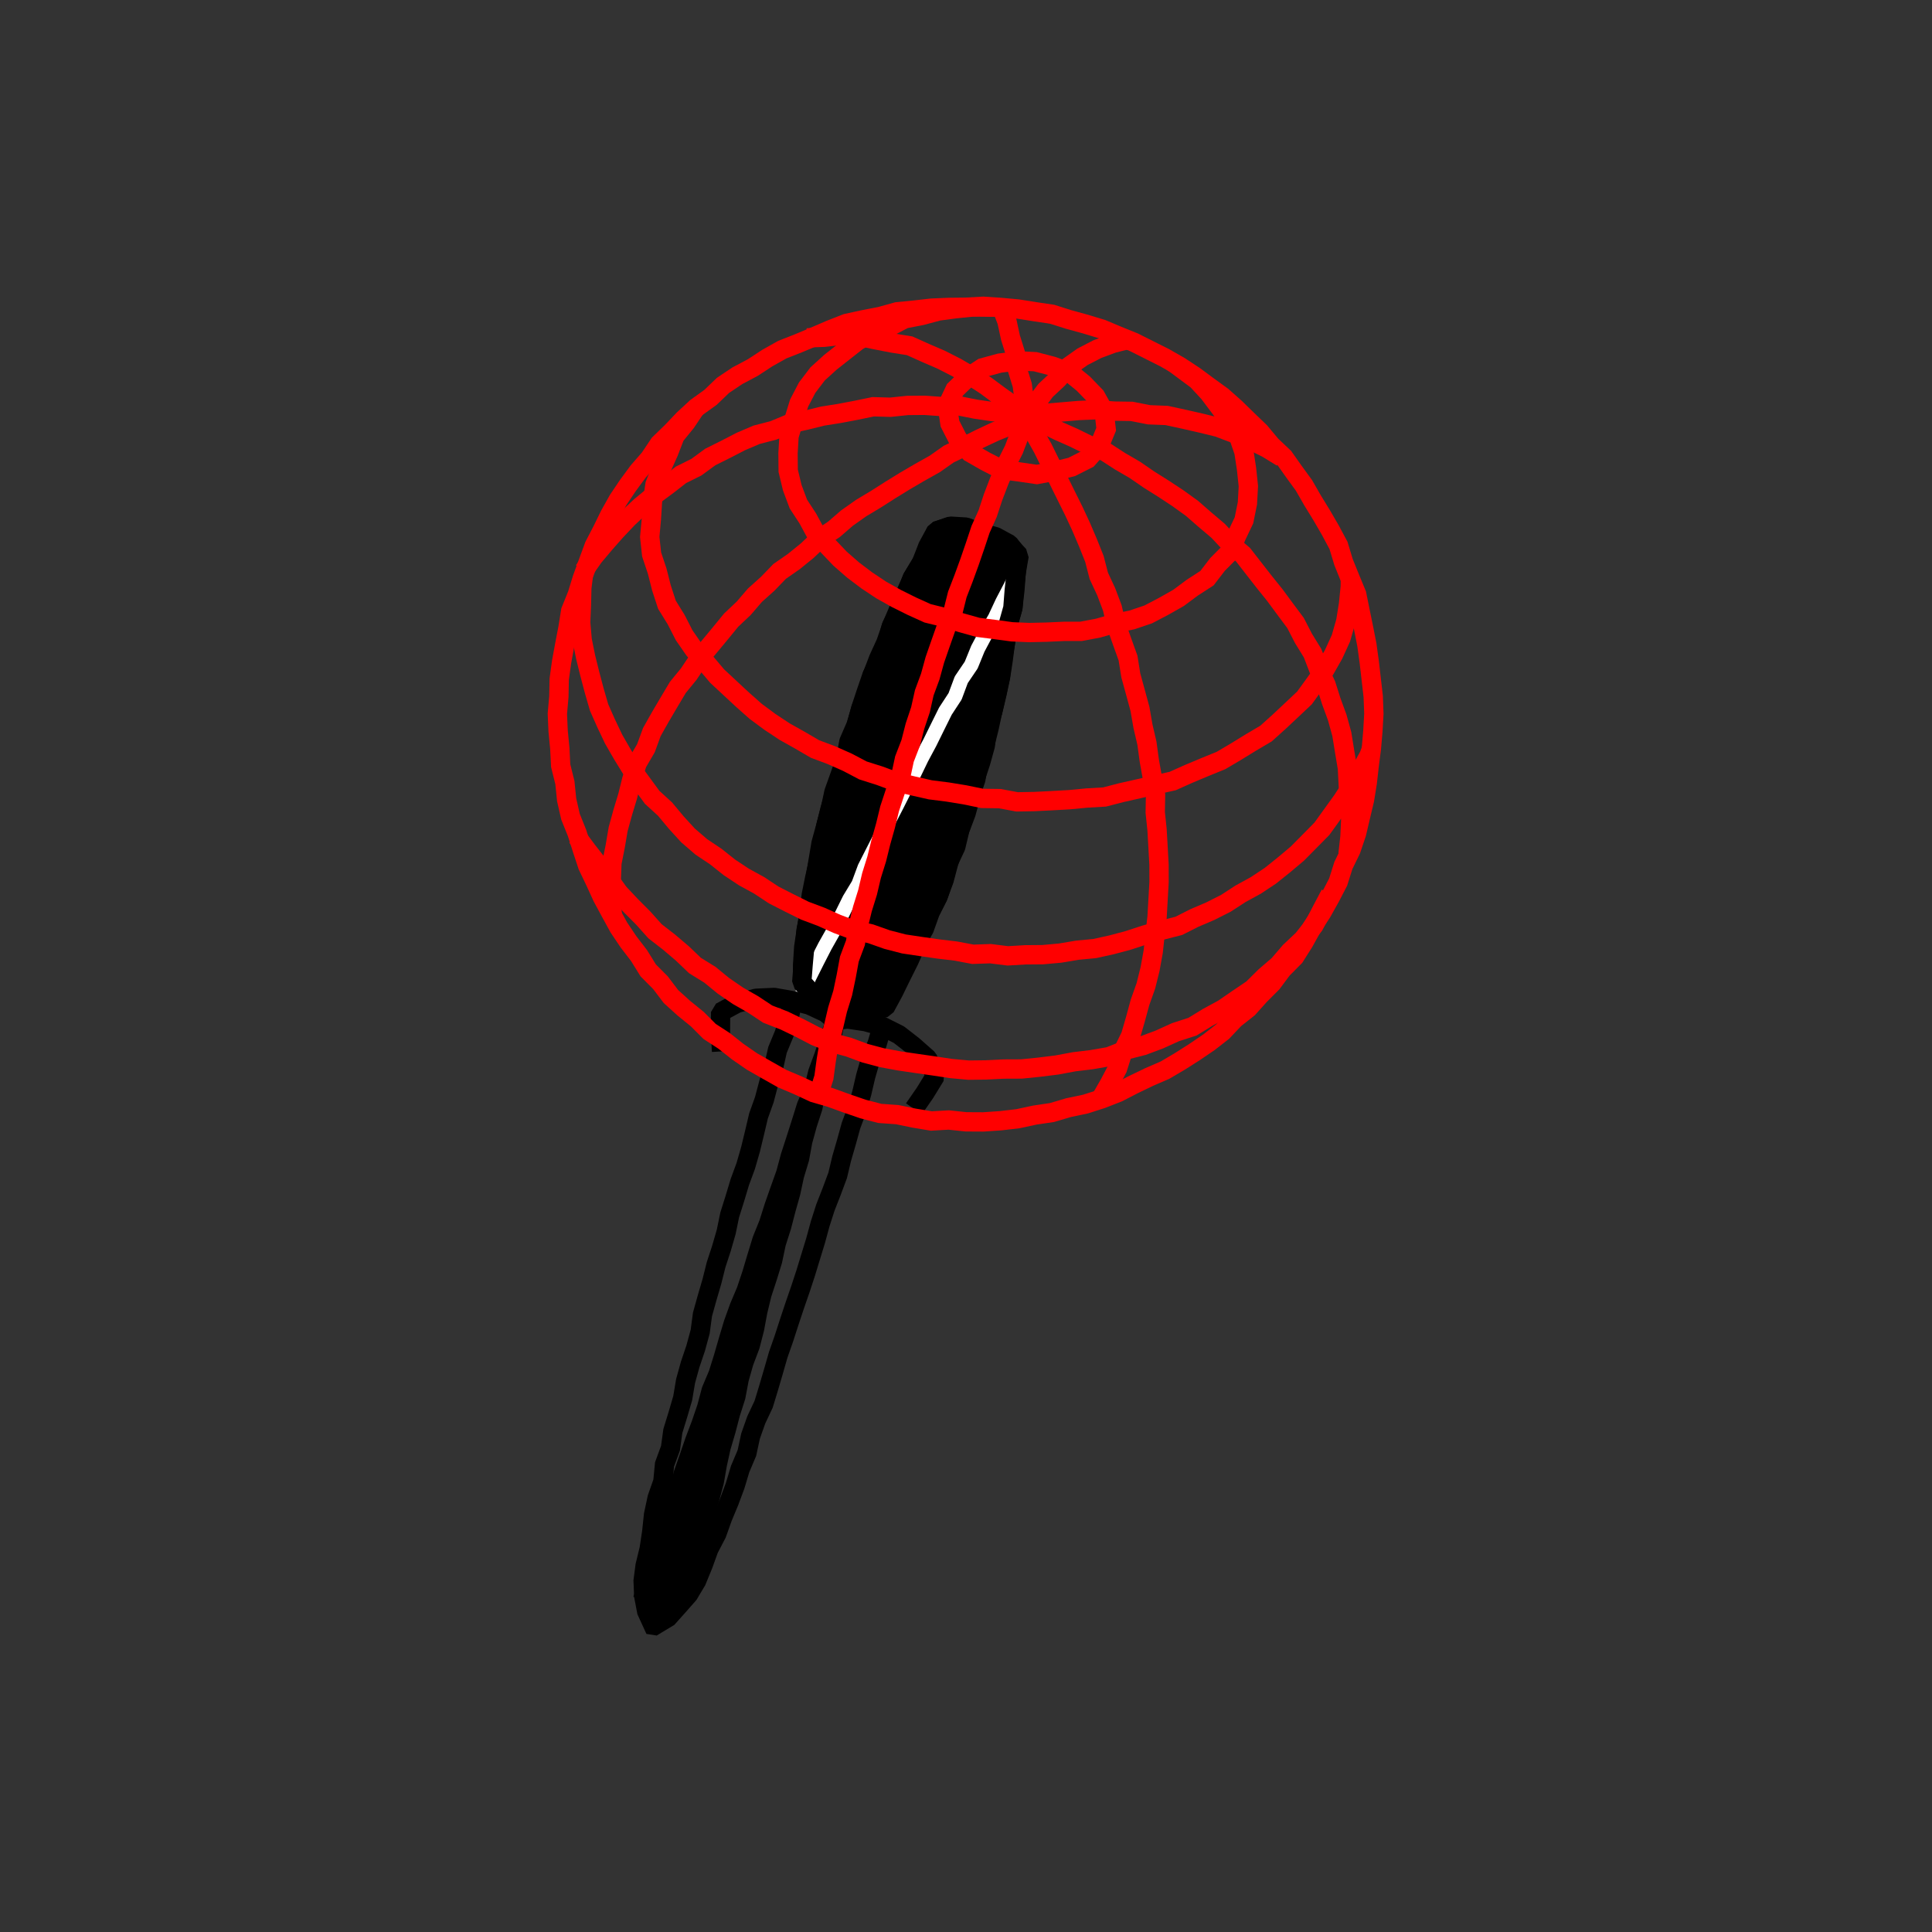 <svg xmlns="http://www.w3.org/2000/svg" xmlns:xlink="http://www.w3.org/1999/xlink" viewBox="0 0 800 800"><rect x="0" y="0" width="800" height="800" fill="#333333" stroke="none"/><defs><style>.cls-1,.cls-3,.cls-4,.cls-5,.cls-7{fill:none;}.cls-2{isolation:isolate;}.cls-3,.cls-4{stroke:#000;}.cls-3,.cls-5{stroke-linejoin:bevel;}.cls-3,.cls-4,.cls-7{stroke-width:8px;}.cls-4,.cls-7{stroke-miterlimit:10;}.cls-5{stroke:#fff;stroke-width:6px;}.cls-6{mix-blend-mode:multiply;}.cls-7{stroke:red;}.cls-8{clip-path:url(#clip-path);}</style><clipPath id="clip-path"><polygon class="cls-1" points="568.45 295.56 568.66 302.73 567.77 309.85 566.93 316.94 566.11 324.05 565.43 331.22 563.25 338.07 561.58 345.05 558.88 351.7 556.46 358.44 553.87 365.12 550.97 371.68 547.68 378.06 543.31 383.81 539.65 389.95 535.91 396.09 531.58 401.81 526.5 406.9 521.75 412.26 517.02 417.66 511.16 421.88 506.27 427.19 500.56 431.53 494.53 435.44 488.4 439.15 482.42 443.11 476.12 446.55 469.63 449.6 462.98 452.29 456.25 454.78 449.56 457.38 442.43 458.51 435.51 460.31 428.59 462.27 421.44 462.98 414.27 463.22 407.14 463.69 400 464.68 392.85 463.9 385.69 463.63 378.59 462.73 371.56 461.43 364.46 460.43 357.49 458.82 350.51 457.16 343.66 455.01 337.12 452.05 330.29 449.78 324.22 445.87 317.59 443.09 311.75 438.9 305.35 435.61 299.85 430.97 294.11 426.7 288.72 422 283.14 417.49 278.46 412.04 273.5 406.9 268.37 401.85 264.53 395.75 259.88 390.26 256.23 384.08 252.86 377.76 249.23 371.58 245.87 365.23 243.79 358.33 241.29 351.64 238.72 344.96 236.74 338.08 235.26 331.07 233.82 324.06 232.7 316.99 231.45 309.91 231.59 302.72 231.6 295.56 231.04 288.39 231.46 281.22 233.09 274.19 233.21 266.96 235.25 260.05 236.91 253.09 238.45 246.09 241.28 239.49 243.28 232.59 246.57 226.21 248.93 219.4 252.77 213.32 256.44 207.17 259.94 200.9 264.52 195.36 268.47 189.36 273.09 183.87 278.49 179.11 283.4 173.9 288.62 169 294.26 164.59 299.42 159.57 305.54 155.79 311.6 151.99 317.75 148.33 323.88 144.58 330.57 141.96 337.16 139.18 343.91 136.81 350.71 134.61 357.55 132.54 364.35 130.14 371.55 129.65 378.5 127.68 385.72 127.79 392.85 127.31 400 126.85 407.17 126.76 414.27 127.9 421.38 128.64 428.5 129.38 435.62 130.3 442.61 131.94 449.35 134.43 456.07 136.87 462.84 139.19 469.61 141.56 476.2 144.44 482.39 148.07 488.71 151.49 494.52 155.72 500.06 160.27 506.24 163.99 511.8 168.54 516.73 173.77 521.55 179.07 526.75 184.01 531.55 189.35 535.99 195 539.47 201.3 543.97 206.93 547.25 213.31 550.91 219.48 554.09 225.91 556.52 232.67 559.44 239.23 561.23 246.19 563.42 253.01 564.78 260.05 566.3 267.05 567.69 274.09 568.35 281.23 568.37 288.41 568.45 295.56"/></clipPath></defs><title>cover the world</title><g class="cls-2"><g id="Layer_1" data-name="Layer 1"><polygon points="345.33 416.93 352.21 418.97 359.42 419.27 366.5 417.23 370.02 410.75 373.21 404.21 376.46 397.71 379.39 391.06 382.42 384.45 385.04 377.67 388.37 371.18 390.94 364.37 392.81 357.32 395.07 350.41 397.42 343.54 399.69 336.63 401.66 329.63 404.06 322.76 405.3 315.56 407.75 308.69 409.52 301.63 411.06 294.53 412.69 287.44 414.23 280.34 415.12 273.1 416.4 265.95 417.36 258.74 419.39 251.7 420.23 244.48 420.76 237.23 421.99 230.07 417.73 225.56 412.13 222.55 406.03 220.58 399.97 218.26 393.51 217.87 387.69 219.9 384.73 226.53 381.53 233.05 377.83 239.35 374.86 245.99 371.99 252.66 369.17 259.36 366.78 266.24 363.75 272.86 361.18 279.66 359.39 286.75 356.48 293.42 354.42 300.39 351.51 307.09 350.2 314.3 348.03 321.23 345.82 328.15 343.68 335.09 341.94 342.15 340.82 349.36 338.98 356.39 337.37 363.48 335.93 370.61 335.03 377.83 333.88 385.01 332.8 392.21 332.35 399.47 332.34 406.65 336.89 411.65 342.58 415.93 349.27 418.49 345.33 416.93"/><polygon class="cls-3" points="345.33 416.93 352.21 418.97 359.42 419.27 366.5 417.23 370.02 410.75 373.21 404.21 376.46 397.71 379.39 391.06 382.42 384.45 385.04 377.67 388.37 371.18 390.94 364.37 392.81 357.32 395.07 350.41 397.42 343.54 399.69 336.63 401.66 329.63 404.06 322.76 405.3 315.56 407.75 308.69 409.52 301.63 411.06 294.53 412.69 287.44 414.23 280.34 415.12 273.1 416.4 265.95 417.36 258.74 419.39 251.7 420.23 244.48 420.76 237.23 421.99 230.07 417.73 225.56 412.13 222.55 406.03 220.58 399.97 218.26 393.51 217.87 387.69 219.9 384.73 226.53 381.53 233.05 377.83 239.35 374.86 245.99 371.99 252.66 369.17 259.36 366.78 266.24 363.75 272.86 361.18 279.66 359.39 286.75 356.48 293.42 354.42 300.39 351.51 307.09 350.2 314.3 348.03 321.23 345.82 328.15 343.68 335.09 341.94 342.15 340.82 349.36 338.98 356.39 337.37 363.48 335.93 370.61 335.03 377.83 333.88 385.01 332.8 392.21 332.35 399.47 332.34 406.65 336.89 411.65 342.58 415.93 349.27 418.49 345.33 416.93"/><polyline class="cls-3" points="378.44 459.15 383.05 452.48 387.29 445.56 384.18 438.38 378.1 433.01 372.24 428.45 365.59 425.1 358.42 423.05 351.03 421.96 343.66 422.69 347.78 424.21 341.82 419.29 335.05 416.15 327.87 414.31 320.56 413.02 313.1 413.36 305.25 415.4 298.38 419.1 298.32 427.25 298.78 435.37"/><polyline class="cls-4" points="365.2 425.37 363.2 432.2 360.44 438.79 358.47 445.63 356.85 452.57 354.87 459.4 352.38 466.08 350.49 472.93 348.51 479.76 346.86 486.69 344.38 493.37 341.78 500.01 339.61 506.79 337.74 513.65 335.66 520.45 333.58 527.26 331.36 534.01 329.03 540.74 326.79 547.49 324.6 554.26 322.25 560.98 320.28 567.83 318.28 574.66 316.2 581.48 313.15 587.96 310.78 594.67 309.27 601.68 306.49 608.25 304.44 615.08 301.96 621.76 299.22 628.34 296.83 635.05 293.53 641.39 291.11 648.09 288.42 654.63 285.13 660.15 280.93 664.93 276.62 669.74 271.1 673.06 270.41 672.95 267.78 667.21 266.57 660.9 266.31 654.56 267.13 648.28 268.81 641.38 269.87 634.35 270.62 627.24 272.11 620.28 274.48 613.52 275.17 606.38 277.64 599.65 278.61 592.57 280.7 585.76 282.7 578.92 283.88 571.88 285.78 565.02 288.06 558.27 289.93 551.4 290.88 544.29 292.79 537.43 294.79 530.6 296.52 523.7 298.74 516.92 300.71 510.08 302.15 503.09 304.29 496.29 306.34 489.48 308.8 482.78 310.77 475.95 312.45 469.03 314.08 462.09 316.48 455.38 318.3 448.5 320.38 441.69 321.95 434.74 324.69 428.13 326.82 421.35 328.2 414.35"/><polyline class="cls-3" points="345.9 423.42 343.37 430.02 341.97 436.95 340.03 443.74 337.28 450.27 335.38 457.06 333.29 463.8 332.04 470.79 329.17 477.29 327.95 484.29 325.8 491 323.79 497.76 321.79 504.52 320.01 511.35 317.71 518.02 315.96 524.86 313.9 531.61 311.36 538.21 309.33 544.97 307.65 551.85 304.98 558.73 302.44 565.66 299.51 572.45 296.76 579.3 294.53 586.35 292.18 593.35 289.59 600.27 286.3 606.91 284.48 614.11 281.9 621.03 279.24 627.92 276.75 634.87 274.18 641.79 271.51 648.68 268.38 655.4 266.06 662.42"/><polygon points="345.85 422.88 344.21 430.44 342.09 437.42 340.52 444.54 337.99 451.41 336.6 458.57 334.34 465.5 332.4 472.52 331.08 479.71 328.97 486.69 327.44 493.81 325.47 500.83 323.64 507.88 321.42 514.83 319.92 521.97 317.77 528.93 315.5 535.87 313.79 542.96 312.45 550.14 310.63 557.2 308.04 564.05 306.06 571.07 304.71 578.25 302.49 585.2 300.65 592.25 298.59 599.24 297.02 606.37 295.76 613.57 293.87 620.61 291.5 627.53 289.56 634.55 288.11 641.71 285.64 648.6 284.05 655.72 277.95 661.06 271.75 666.18 270.69 659.13 268.87 652.02 271.11 644.97 274.08 638.25 276.01 631.19 278.35 624.27 280.94 617.43 282.88 610.38 285.29 603.49 287.67 596.58 290.26 589.74 292.62 582.83 294.5 575.75 297.35 569 299.53 562.03 301.56 555 303.66 548 306.14 541.12 308.99 534.37 311.3 527.44 313.39 520.43 315.53 513.43 318.27 506.64 320.47 499.67 322.89 492.77 325.35 485.88 327.25 478.82 329.51 471.86 331.73 464.9 333.91 457.92 336.88 451.2 338.61 444.07 341.13 437.21 343.47 430.27 345.85 422.88"/><polygon class="cls-3" points="345.85 422.88 344.21 430.44 342.09 437.42 340.52 444.54 337.99 451.41 336.6 458.57 334.34 465.5 332.4 472.52 331.08 479.71 328.97 486.69 327.44 493.81 325.47 500.83 323.64 507.88 321.42 514.83 319.92 521.97 317.77 528.93 315.5 535.87 313.79 542.96 312.45 550.14 310.63 557.2 308.04 564.05 306.06 571.07 304.71 578.25 302.49 585.2 300.65 592.25 298.59 599.24 297.02 606.37 295.76 613.57 293.87 620.61 291.5 627.53 289.56 634.55 288.11 641.71 285.64 648.6 284.05 655.72 277.95 661.06 271.75 666.18 270.69 659.13 268.87 652.02 271.11 644.97 274.08 638.25 276.01 631.19 278.35 624.27 280.94 617.43 282.88 610.38 285.29 603.49 287.67 596.58 290.26 589.74 292.62 582.83 294.5 575.75 297.35 569 299.53 562.03 301.56 555 303.66 548 306.14 541.12 308.99 534.37 311.3 527.44 313.39 520.43 315.53 513.43 318.27 506.64 320.47 499.67 322.89 492.77 325.35 485.88 327.25 478.82 329.51 471.86 331.73 464.9 333.91 457.92 336.88 451.2 338.61 444.07 341.13 437.21 343.47 430.27 345.85 422.88"/><polyline points="421.69 236.28 418.48 242.82 415.1 249.28 412.02 255.88 408.33 262.18 404.91 268.61 402.15 275.39 398.04 281.47 395.48 288.34 391.47 294.47 388.23 301 385.01 307.54 381.57 313.97 378.4 320.53 374.67 326.81 371.39 333.32 368.04 339.79 364.68 346.26 361.37 352.75 358.07 359.25 355.52 366.13 351.74 372.38 348.51 378.92 345.18 385.41 341.6 391.76 338.27 398.25 335 404.78 332.19 411.54"/><polyline class="cls-5" points="421.69 236.28 418.48 242.82 415.1 249.28 412.02 255.88 408.33 262.18 404.91 268.61 402.15 275.39 398.04 281.47 395.48 288.34 391.47 294.47 388.23 301 385.01 307.54 381.57 313.97 378.4 320.53 374.67 326.81 371.39 333.32 368.04 339.79 364.68 346.26 361.37 352.75 358.07 359.25 355.52 366.13 351.74 372.38 348.51 378.92 345.18 385.41 341.6 391.76 338.27 398.25 335 404.78 332.19 411.54"/><polygon class="cls-3" points="345.31 417.01 352.29 418.4 359.35 418.46 365.91 416.67 369.35 410.38 372.73 403.96 376.16 397.56 379.08 390.91 382.73 384.59 385.17 377.73 388.46 371.21 390.76 364.3 392.65 357.26 395.77 350.64 397.46 343.55 400.04 336.74 401.95 329.72 403.74 322.67 406.05 315.76 407.99 308.75 408.87 301.48 411.1 294.54 412.79 287.46 414.31 280.35 415.41 273.15 416.33 265.93 417.44 258.75 419.42 251.71 419.98 244.45 420.79 237.23 421.53 230.02 417.9 225.3 412.26 222.23 406.03 220.59 399.84 218.94 393.51 218.06 387.65 219.87 384.18 226.26 381.55 233.06 377.73 239.3 375.16 246.11 372.33 252.81 369.07 259.32 367.22 266.42 364.22 273.04 361.08 279.62 358.71 286.5 356.42 293.4 354.58 300.45 352.34 307.36 350.19 314.29 347.76 321.15 345.31 328.01 343.78 335.12 341.91 342.15 339.98 349.17 338.77 356.35 337.6 363.52 336.52 370.71 335.38 377.88 333.8 385 333.2 392.25 332.55 399.49 331.99 406.71 336.72 411.87 342.71 415.67 349.29 418.47 345.31 417.01"/><g class="cls-6"><polygon class="cls-7" points="568.89 295.56 568.48 302.72 567.87 309.86 566.96 316.95 566.16 324.06 565.02 331.13 563.36 338.1 561.72 345.09 559.42 351.89 556.27 358.36 554.1 365.23 550.8 371.6 547.3 377.85 543.38 383.85 539.91 390.13 536.07 396.2 530.98 401.33 526.7 407.07 521.63 412.14 516.84 417.48 511.21 421.93 506.25 427.17 500.59 431.58 494.65 435.62 488.6 439.47 482.42 443.11 475.83 445.97 469.39 449.07 463 452.36 456.33 454.98 449.49 457.17 442.47 458.65 435.59 460.68 428.5 461.73 421.48 463.24 414.35 464.07 407.18 464.56 400 464.52 392.85 463.77 385.65 464.18 378.56 463 371.53 461.55 364.33 461.04 357.38 459.23 350.59 456.9 343.86 454.46 336.95 452.46 330.45 449.43 323.84 446.62 317.59 443.09 311.36 439.53 305.46 435.45 299.83 431 293.81 427.08 288.73 421.99 283.16 417.47 277.83 412.65 273.48 406.91 268.41 401.81 264.62 395.69 260.26 390.01 256.26 384.06 252.82 377.78 249.42 371.48 246.44 364.97 243.35 358.51 241.1 351.71 238.93 344.89 236.24 338.21 234.64 331.2 233.91 324.05 232.17 317.06 231.8 309.88 231.11 302.74 230.79 295.56 231.42 288.4 231.56 281.23 232.54 274.12 233.83 267.07 235.18 260.04 236.32 252.94 239.02 246.26 241.13 239.43 243.59 232.71 246.07 225.98 249.37 219.62 252.52 213.18 256.03 206.92 260.04 200.97 264.29 195.2 269 189.79 273.01 183.8 278.17 178.79 283.11 173.6 288.38 168.73 294.21 164.54 299.41 159.55 305.38 155.56 311.73 152.19 317.72 148.27 323.97 144.76 330.65 142.14 337.24 139.37 343.81 136.54 350.5 133.92 357.51 132.39 364.54 131.03 371.45 129.11 378.59 128.41 385.7 127.6 392.85 127.3 400 127.22 407.17 126.82 414.32 127.29 421.47 127.95 428.55 129.07 435.66 130.12 442.52 132.29 449.43 134.19 456.29 136.27 462.89 139.05 469.54 141.74 475.94 144.95 482.34 148.17 488.56 151.73 494.55 155.68 500.31 159.94 506.11 164.15 511.47 168.91 516.6 173.91 521.76 178.87 526.34 184.37 531.58 189.33 535.72 195.19 539.94 200.99 543.51 207.21 547.25 213.31 550.85 219.51 554.24 225.84 556.33 232.75 559.01 239.38 561.76 246.03 563.19 253.07 564.63 260.08 566.01 267.1 566.98 274.18 567.8 281.28 568.62 288.4 568.89 295.56"/><g class="cls-8"><polygon class="cls-7" points="574.23 285.02 573.26 292.18 571.4 299.15 569.36 306.08 566.88 312.88 563.39 319.22 559.73 325.43 555.81 331.47 551.6 337.31 547.37 343.18 542.29 348.33 537.21 353.46 531.68 358.11 526.04 362.63 520.02 366.62 513.69 370.09 507.64 374.02 501.2 377.28 494.57 380.12 488.11 383.38 481.08 385.17 474.15 387.11 467.3 389.35 460.33 391.22 453.27 392.78 446.08 393.46 438.95 394.66 431.76 395.31 424.53 395.37 417.31 395.8 410.12 394.9 402.87 395.15 395.75 393.81 388.59 392.96 381.45 391.94 374.3 390.87 367.31 389.06 360.49 386.65 353.41 385.11 346.65 382.59 340.06 379.64 333.3 377.1 326.84 373.89 320.41 370.61 314.39 366.63 308.06 363.16 302.05 359.18 296.4 354.69 290.38 350.66 284.9 345.94 280.02 340.6 275.4 335.05 270.04 330.15 265.77 324.32 261.5 318.5 257.71 312.35 254.11 306.09 251.01 299.57 248.08 292.97 246.07 286.03 244.23 279.07 242.5 272.09 241.07 265.01 240.44 257.82 240.75 250.6 240.92 243.41 241.81 236.26 242.79 229.12 244.19 222.01 246.5 215.15 249.61 208.62 252.49 202 255.95 195.66 259.91 189.62 264.11 183.75 268.73 178.19 273.61 172.86 279.07 168.13 284.42 163.29 290.05 158.79 296.04 154.75 302.22 151.04 308.45 147.42 315.01 144.44 321.56 141.47 327.91 137.96 334.94 136.2 341.62 133.41 348.68 131.86 355.68 130.13 362.73 128.58 369.85 127.31 377.05 126.73 384.25 126.16 391.46 125.77 398.67 126.26 405.9 125.88 413.06 126.98 420.23 127.64 427.48 127.83 434.46 129.81 441.66 130.59 448.66 132.35 455.52 134.6 462.58 136.17 469.28 138.88 475.99 141.5 482.59 144.4 489.24 147.23 495.42 150.97 501.96 154.06 508.02 157.98 514.13 161.84 519.48 166.74 525.51 170.74 530.52 175.97 535.72 180.94 540.68 186.16 545.85 191.21 550.04 197.1 554.29 202.92 557.95 209.13 561.96 215.15 564.77 221.81 567.81 228.35 570.05 235.21 572.52 242.01 574.07 249.08 574.75 256.29 575.19 263.48 575.51 270.68 574.85 277.86 574.23 285.02"/><polygon class="cls-7" points="558.4 250.12 557.25 257.3 555.25 264.3 552.22 270.93 548.63 277.24 544.41 283.12 540.16 288.99 534.89 293.96 529.62 298.9 524.23 303.75 517.98 307.44 511.83 311.22 505.6 314.9 498.89 317.64 492.23 320.43 485.6 323.4 478.51 324.99 471.46 326.61 464.4 328.2 457.36 330.02 450.1 330.44 442.89 331.13 435.66 331.54 428.41 331.9 421.14 332.03 413.96 330.7 406.68 330.6 399.56 329.13 392.42 327.96 385.22 327.05 378.14 325.45 371.07 323.75 364.26 321.22 357.33 319.02 350.88 315.63 344.27 312.7 337.46 310.14 331.19 306.48 324.86 302.93 318.81 298.92 312.98 294.61 307.55 289.8 302.25 284.88 296.95 279.94 292.28 274.42 287.43 269.02 283.3 263.06 280 256.6 276.17 250.41 273.91 243.5 272.13 236.5 269.82 229.57 269.04 222.32 269.71 215.06 270.16 207.84 271.23 200.64 273.91 193.88 276.87 187.29 279.5 180.48 284.1 174.82 288.14 168.77 293.29 163.64 298.51 158.6 304.28 154.19 310.07 149.79 316.53 146.45 322.7 142.61 329.49 140 336.02 136.81 342.83 134.27 350 132.95 356.9 130.65 364.12 129.79 371.16 127.95 378.38 127.21 385.58 126.24 392.86 126.48 400.11 125.94 407.37 125.91 414.59 126.78 421.82 127.43 429 128.43 436.11 129.9 443.32 130.78 450.39 132.44 457.21 134.99 464.17 136.98 471.24 138.75 477.69 142.16 484.42 144.86 490.77 148.35 497.42 151.29 503.58 155.13 509.6 159.17 515.18 163.8 521.38 167.65 526.79 172.51 531.52 178.04 536.47 183.33 540.89 189.06 544.86 195.12 548.48 201.36 552.42 207.5 554.52 214.47 557.18 221.25 558.57 228.39 559.19 235.64 559.12 242.9 558.4 250.12"/><polygon class="cls-7" points="516.53 208.43 515.1 215.46 512.02 221.92 509.25 228.58 504.16 233.71 499.78 239.41 493.73 243.32 488 247.58 481.79 251.1 475.42 254.43 468.62 256.72 461.58 258.11 454.7 260.1 447.66 261.42 440.47 261.44 433.34 261.76 426.19 261.92 419.04 261.62 411.94 260.66 404.82 259.76 397.91 257.82 391.08 255.69 384.1 253.96 377.56 251 371.15 247.81 364.91 244.31 358.95 240.35 353.25 236.04 347.87 231.34 342.94 226.18 337.93 221.03 334.51 214.71 330.58 208.69 328.06 201.94 326.37 194.93 326.3 187.73 326.72 180.59 328.78 173.75 330.89 166.93 334.2 160.56 338.55 154.83 343.86 150.01 349.46 145.59 355.1 141.16 361.36 137.66 368.16 135.35 374.56 132.02 381.63 130.65 388.55 128.79 395.65 127.84 402.77 127.11 409.94 127.19 417.09 127.08 424.2 127.83 431.31 128.59 438.47 129.21 445.36 131.25 452.42 132.64 458.92 135.75 465.88 137.66 472.26 140.96 478.42 144.63 484.2 148.87 489.91 153.14 495.67 157.41 500.54 162.67 504.83 168.38 509.07 174.13 512.76 180.31 515.09 187.12 516.17 194.21 516.92 201.3 516.53 208.43"/></g><polygon class="cls-7" points="458.04 177.72 455.25 184.5 450.35 190.03 443.75 193.36 436.62 195.12 429.35 196.48 422.02 195.41 414.67 194.41 408.06 191.03 401.67 187.36 396.68 181.93 393.35 175.41 392.27 168.07 395.44 161.37 400.68 156.34 406.82 152.3 413.95 150.36 421.29 149.4 428.71 149.77 435.9 151.65 442.88 154.2 448.63 158.9 453.67 164.12 457.21 170.45 458.04 177.72"/><polyline class="cls-7" points="339.02 452.99 341.17 446.13 342.14 439.01 343.34 431.94 345.18 425.02 346.82 418.05 348.94 411.2 350.41 404.19 351.7 397.14 354.22 390.39 355.41 383.31 357.11 376.35 359.24 369.51 360.88 362.54 363.02 355.7 364.74 348.75 366.68 341.86 368.37 334.9 370.61 328.1 373.01 321.34 374.51 314.31 377.1 307.61 378.88 300.67 381.15 293.88 382.72 286.87 385.2 280.15 387.1 273.24 389.45 266.48 391.83 259.72 394.66 253.13 396.41 246.16 398.99 239.48 401.44 232.76 403.77 225.99 406.03 219.2 408.97 212.66 411.21 205.86 413.77 199.17 416.58 192.59 419.81 186.18 422.35 179.5 425.02 173.26 428.27 179.32 431.81 185.61 435 192.08 438.18 198.56 441.38 205.03 444.6 211.51 447.65 218.06 450.49 224.71 453.17 231.42 454.99 238.45 458.05 245.02 460.6 251.78 462.23 258.85 464.64 265.66 467.09 272.47 468.24 279.65 470.15 286.61 472.04 293.58 473.28 300.71 474.92 307.75 475.89 314.91 477.16 322.02 478.49 329.14 478.36 336.41 479.11 343.59 479.52 350.8 479.92 358.02 479.94 365.25 479.53 372.47 479.12 379.69 478.3 386.87 477.52 394.07 476.23 401.19 474.49 408.21 472.06 415.04 470.17 422 468.15 428.94 464.96 435.44 462.76 442.38 459.39 448.78 455.79 455.06"/><polyline class="cls-7" points="558.18 353.71 558.98 346.61 559.31 339.47 558.89 332.34 558.3 325.23 557.94 318.09 556.76 311.04 555.62 303.98 553.72 297.09 551.26 290.38 549.1 283.57 546.06 277.11 543.49 270.43 539.74 264.34 536.47 257.99 532.19 252.25 527.96 246.52 523.51 240.97 519.12 235.35 514.72 229.69 509.29 225.03 504.4 219.8 498.95 215.19 493.56 210.49 487.76 206.31 481.8 202.38 475.76 198.58 469.88 194.54 463.71 190.95 457.71 187.06 451.04 184.41 444.65 181.27 438.14 178.38 431.73 175.25 425.22 172.9 432.14 171.2 439.42 170.6 446.7 169.98 454.01 169.67 461.3 170.23 468.6 170.34 475.78 171.75 483.1 172.04 490.24 173.59 497.36 175.21 504.46 176.95 511.3 179.56 518.05 182.34 524.6 185.58 530.82 189.4"/><polyline class="cls-7" points="467.6 140.45 460.87 142.16 454.4 144.56 448.25 147.74 442.6 151.75 438.01 156.95 432.97 161.65 428.83 167.16 425.05 172.52 424.15 166.17 423.29 159.45 421.28 152.95 420.43 146.21 418.4 139.75 416.97 133.1 414.55 126.76"/><polyline class="cls-7" points="334.13 139.91 341.28 139.65 348.4 138.84 355.55 139.2 362.55 140.7 369.54 142.05 376.64 143.18 383.19 146.12 389.74 148.95 396.09 152.19 402.25 155.79 408.22 159.67 413.94 163.91 419.77 168.04 424.82 172.77 418.16 170.97 411.06 170.45 404.05 169.44 397.05 168.05 389.93 168.34 382.85 167.83 375.76 167.89 368.7 168.63 361.56 168.43 354.59 169.87 347.63 171.19 340.63 172.3 333.75 174 326.8 175.5 320.24 178.23 313.34 180.01 306.8 182.8 300.48 186.06 294.12 189.23 288.37 193.44 281.98 196.62 276.37 200.98 270.66 205.21 265.18 209.74 260 214.61 255.11 219.77 250.41 225.1 245.84 230.53 241.76 236.35"/><polyline class="cls-7" points="425.13 173.17 418.65 176.05 412.06 178.7 405.62 181.73 399.27 184.93 392.86 188.03 387.02 192.13 380.83 195.6 374.69 199.19 368.64 202.92 362.65 206.74 356.55 210.4 350.74 214.51 345.34 219.17 339.42 223.13 334.23 228.04 328.72 232.51 322.84 236.6 317.88 241.73 312.59 246.48 307.94 251.89 302.76 256.78 298.25 262.29 293.71 267.76 289.14 273.21 285.19 279.12 280.67 284.65 277.03 290.77 273.42 296.9 269.92 303.11 267.47 309.81 263.86 316 261.62 322.77 259.9 329.69 257.84 336.48 255.96 343.34 254.77 350.35 253.38 357.35 253.11 364.48 252.78 371.6 253.56 378.69"/><polyline class="cls-7" points="238.96 346.57 243.29 352.39 247.75 358.08 252.04 363.9 256.31 369.79 261.28 375.07 266.39 380.2 271.24 385.62 276.99 390.08 282.51 394.76 287.76 399.79 293.95 403.62 299.56 408.21 305.54 412.32 311.83 415.91 317.89 419.92 324.69 422.56 331.2 425.7 337.64 429.05 344.38 431.74 351.4 433.6 358.2 436.11 365.21 437.98 372.34 439.3 379.5 440.35 386.67 441.38 393.84 442.46 401.07 443.12 408.34 443.03 415.66 442.67 422.99 442.64 430.29 441.9 437.56 441 444.76 439.66 452.04 438.78 459.27 437.52 466.13 434.8 473.23 432.99 480.09 430.43 486.75 427.4 493.77 425.13 500.04 421.29 506.49 417.78 512.53 413.63 518.62 409.52 523.85 404.34 529.4 399.57 534.17 394.01 539.53 388.96 544.07 383.19 547.45 376.65 550.83 370.24"/></g></g></g></svg>